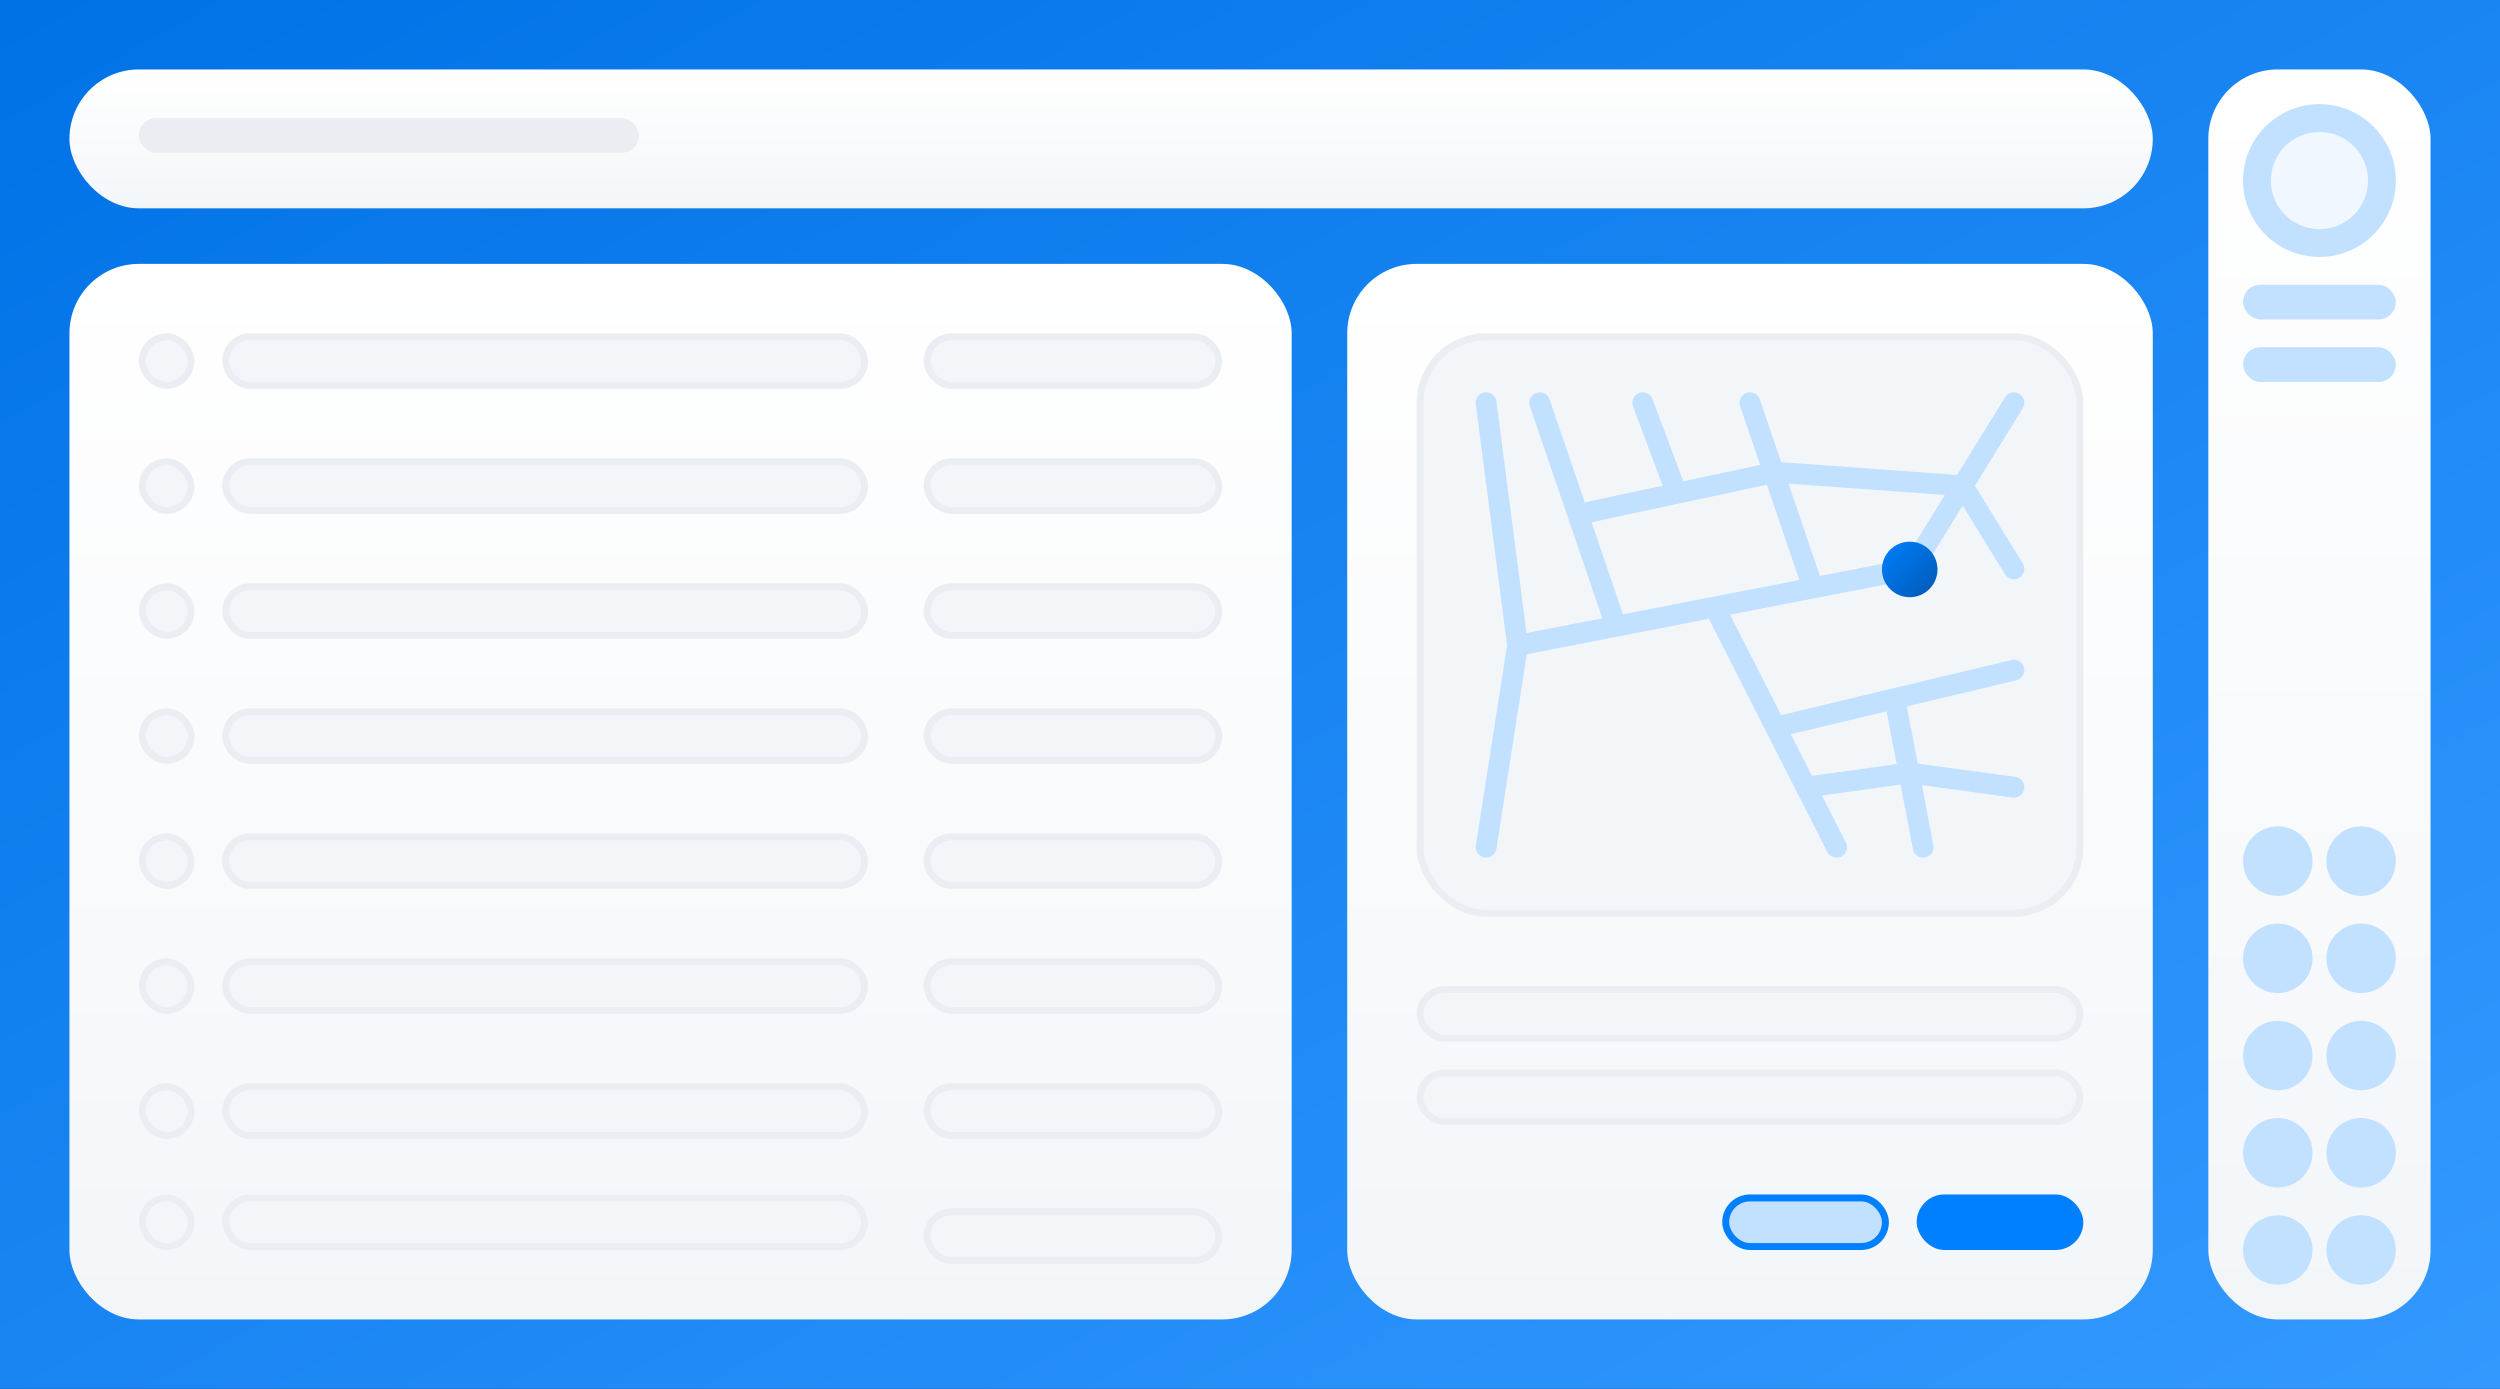 <svg xmlns="http://www.w3.org/2000/svg" width="360" height="200" fill="none" viewBox="0 0 360 200"><rect width="360" height="200" fill="#001E3C"/><rect width="360" height="200" fill="url(#paint0_linear_1145_33665)"/><rect width="32" height="180" x="318" y="10" fill="url(#paint1_linear_1145_33665)" rx="10"/><rect width="22" height="5" x="323" y="41" fill="#C2E0FF" rx="2.5"/><rect width="22" height="5" x="323" y="50" fill="#C2E0FF" rx="2.5"/><circle cx="334" cy="26" r="11" fill="#C2E0FF"/><circle cx="334" cy="26" r="7" fill="#F0F7FF"/><circle cx="328" cy="124" r="5" fill="#C2E0FF"/><circle cx="340" cy="124" r="5" fill="#C2E0FF"/><circle cx="328" cy="138" r="5" fill="#C2E0FF"/><circle cx="340" cy="138" r="5" fill="#C2E0FF"/><circle cx="328" cy="152" r="5" fill="#C2E0FF"/><circle cx="328" cy="166" r="5" fill="#C2E0FF"/><circle cx="328" cy="180" r="5" fill="#C2E0FF"/><circle cx="340" cy="152" r="5" fill="#C2E0FF"/><circle cx="340" cy="166" r="5" fill="#C2E0FF"/><circle cx="340" cy="180" r="5" fill="#C2E0FF"/><rect width="176" height="152" x="10" y="38" fill="url(#paint2_linear_1145_33665)" rx="10"/><rect width="7" height="7" x="20.5" y="48.5" fill="#F3F6F9" stroke="#EAEEF3" rx="3.5"/><rect width="7" height="7" x="20.5" y="156.5" fill="#F3F6F9" stroke="#EAEEF3" rx="3.5"/><rect width="7" height="7" x="20.5" y="66.5" fill="#F3F6F9" stroke="#EAEEF3" rx="3.5"/><rect width="7" height="7" x="20.5" y="172.5" fill="#F3F6F9" stroke="#EAEEF3" rx="3.5"/><rect width="7" height="7" x="20.5" y="84.5" fill="#F3F6F9" stroke="#EAEEF3" rx="3.5"/><rect width="7" height="7" x="20.5" y="102.5" fill="#F3F6F9" stroke="#EAEEF3" rx="3.5"/><rect width="7" height="7" x="20.5" y="120.5" fill="#F3F6F9" stroke="#EAEEF3" rx="3.5"/><rect width="7" height="7" x="20.5" y="138.5" fill="#F3F6F9" stroke="#EAEEF3" rx="3.5"/><rect width="92" height="7" x="32.5" y="48.5" fill="#F3F6F9" stroke="#EAEEF3" rx="3.5"/><rect width="42" height="7" x="133.5" y="48.5" fill="#F3F6F9" stroke="#EAEEF3" rx="3.5"/><rect width="42" height="7" x="133.5" y="66.5" fill="#F3F6F9" stroke="#EAEEF3" rx="3.5"/><rect width="42" height="7" x="133.5" y="84.5" fill="#F3F6F9" stroke="#EAEEF3" rx="3.5"/><rect width="42" height="7" x="133.5" y="102.5" fill="#F3F6F9" stroke="#EAEEF3" rx="3.5"/><rect width="42" height="7" x="133.5" y="120.5" fill="#F3F6F9" stroke="#EAEEF3" rx="3.5"/><rect width="42" height="7" x="133.5" y="138.5" fill="#F3F6F9" stroke="#EAEEF3" rx="3.5"/><rect width="42" height="7" x="133.5" y="156.5" fill="#F3F6F9" stroke="#EAEEF3" rx="3.5"/><rect width="42" height="7" x="133.5" y="174.5" fill="#F3F6F9" stroke="#EAEEF3" rx="3.5"/><rect width="92" height="7" x="32.5" y="156.5" fill="#F3F6F9" stroke="#EAEEF3" rx="3.5"/><rect width="92" height="7" x="32.5" y="102.5" fill="#F3F6F9" stroke="#EAEEF3" rx="3.5"/><rect width="92" height="7" x="32.5" y="84.5" fill="#F3F6F9" stroke="#EAEEF3" rx="3.5"/><rect width="92" height="7" x="32.5" y="138.5" fill="#F3F6F9" stroke="#EAEEF3" rx="3.5"/><rect width="92" height="7" x="32.5" y="66.5" fill="#F3F6F9" stroke="#EAEEF3" rx="3.5"/><rect width="92" height="7" x="32.5" y="172.5" fill="#F3F6F9" stroke="#EAEEF3" rx="3.5"/><rect width="92" height="7" x="32.5" y="120.5" fill="#F3F6F9" stroke="#EAEEF3" rx="3.5"/><rect width="300" height="20" x="10" y="10" fill="url(#paint3_linear_1145_33665)" rx="10"/><rect width="72" height="5" x="20" y="17" fill="#EAEEF3" rx="2.5"/><rect width="116" height="152" x="194" y="38" fill="url(#paint4_linear_1145_33665)" rx="10"/><rect width="95" height="83" x="204.5" y="48.5" fill="#F3F6F9" stroke="#EAEEF3" rx="9.5"/><rect width="95" height="7" x="204.5" y="142.5" fill="#F3F6F9" stroke="#EAEEF3" rx="3.5"/><rect width="95" height="7" x="204.5" y="154.5" fill="#F3F6F9" stroke="#EAEEF3" rx="3.5"/><rect width="24" height="8" x="276" y="172" fill="#007FFF" rx="4"/><rect width="23" height="7" x="248.5" y="172.5" fill="#C2E0FF" stroke="#007FFF" rx="3.5"/><path stroke="#C2E0FF" stroke-linecap="round" stroke-width="3" d="M214 122L218.537 92.942M218.537 92.942L232.716 90.184M218.537 92.942L214 58M290 58L282.627 69.954M246.896 87.425L255.682 104.713M246.896 87.425L232.716 90.184M246.896 87.425L261.075 84.667M264.469 122L260.075 113.356M255.682 104.713L272.841 100.606M255.682 104.713L260.075 113.356M290 96.5L272.841 100.606M232.716 90.184L227.218 74.092M221.719 58L227.218 74.092M227.218 74.092L241.45 71.046M241.45 71.046L255.682 68L282.627 69.954M241.45 71.046L236.562 58M261.075 84.667L275.254 81.908L282.627 69.954M261.075 84.667L252 58M282.627 69.954L290 81.908M272.841 100.606L274.889 111.303M276.938 122L274.889 111.303M260.075 113.356L274.889 111.303M274.889 111.303L290 113.356"/><circle cx="275" cy="82" r="4" fill="url(#paint5_linear_1145_33665)"/><defs><linearGradient id="paint0_linear_1145_33665" x1="360" x2="190.189" y1="200" y2="-105.66" gradientUnits="userSpaceOnUse"><stop stop-color="#39F"/><stop offset=".994" stop-color="#0072E6"/></linearGradient><linearGradient id="paint1_linear_1145_33665" x1="334" x2="334" y1="10" y2="190" gradientUnits="userSpaceOnUse"><stop stop-color="#fff"/><stop offset="1" stop-color="#F3F6F9"/></linearGradient><linearGradient id="paint2_linear_1145_33665" x1="98" x2="98" y1="38" y2="190" gradientUnits="userSpaceOnUse"><stop stop-color="#fff"/><stop offset="1" stop-color="#F3F6F9"/></linearGradient><linearGradient id="paint3_linear_1145_33665" x1="160" x2="160" y1="10" y2="30" gradientUnits="userSpaceOnUse"><stop stop-color="#fff"/><stop offset="1" stop-color="#F3F6F9"/></linearGradient><linearGradient id="paint4_linear_1145_33665" x1="252" x2="252" y1="38" y2="190" gradientUnits="userSpaceOnUse"><stop stop-color="#fff"/><stop offset="1" stop-color="#F3F6F9"/></linearGradient><linearGradient id="paint5_linear_1145_33665" x1="279" x2="271" y1="86" y2="78" gradientUnits="userSpaceOnUse"><stop stop-color="#0059B3"/><stop offset="1" stop-color="#007FFF"/></linearGradient></defs></svg>
